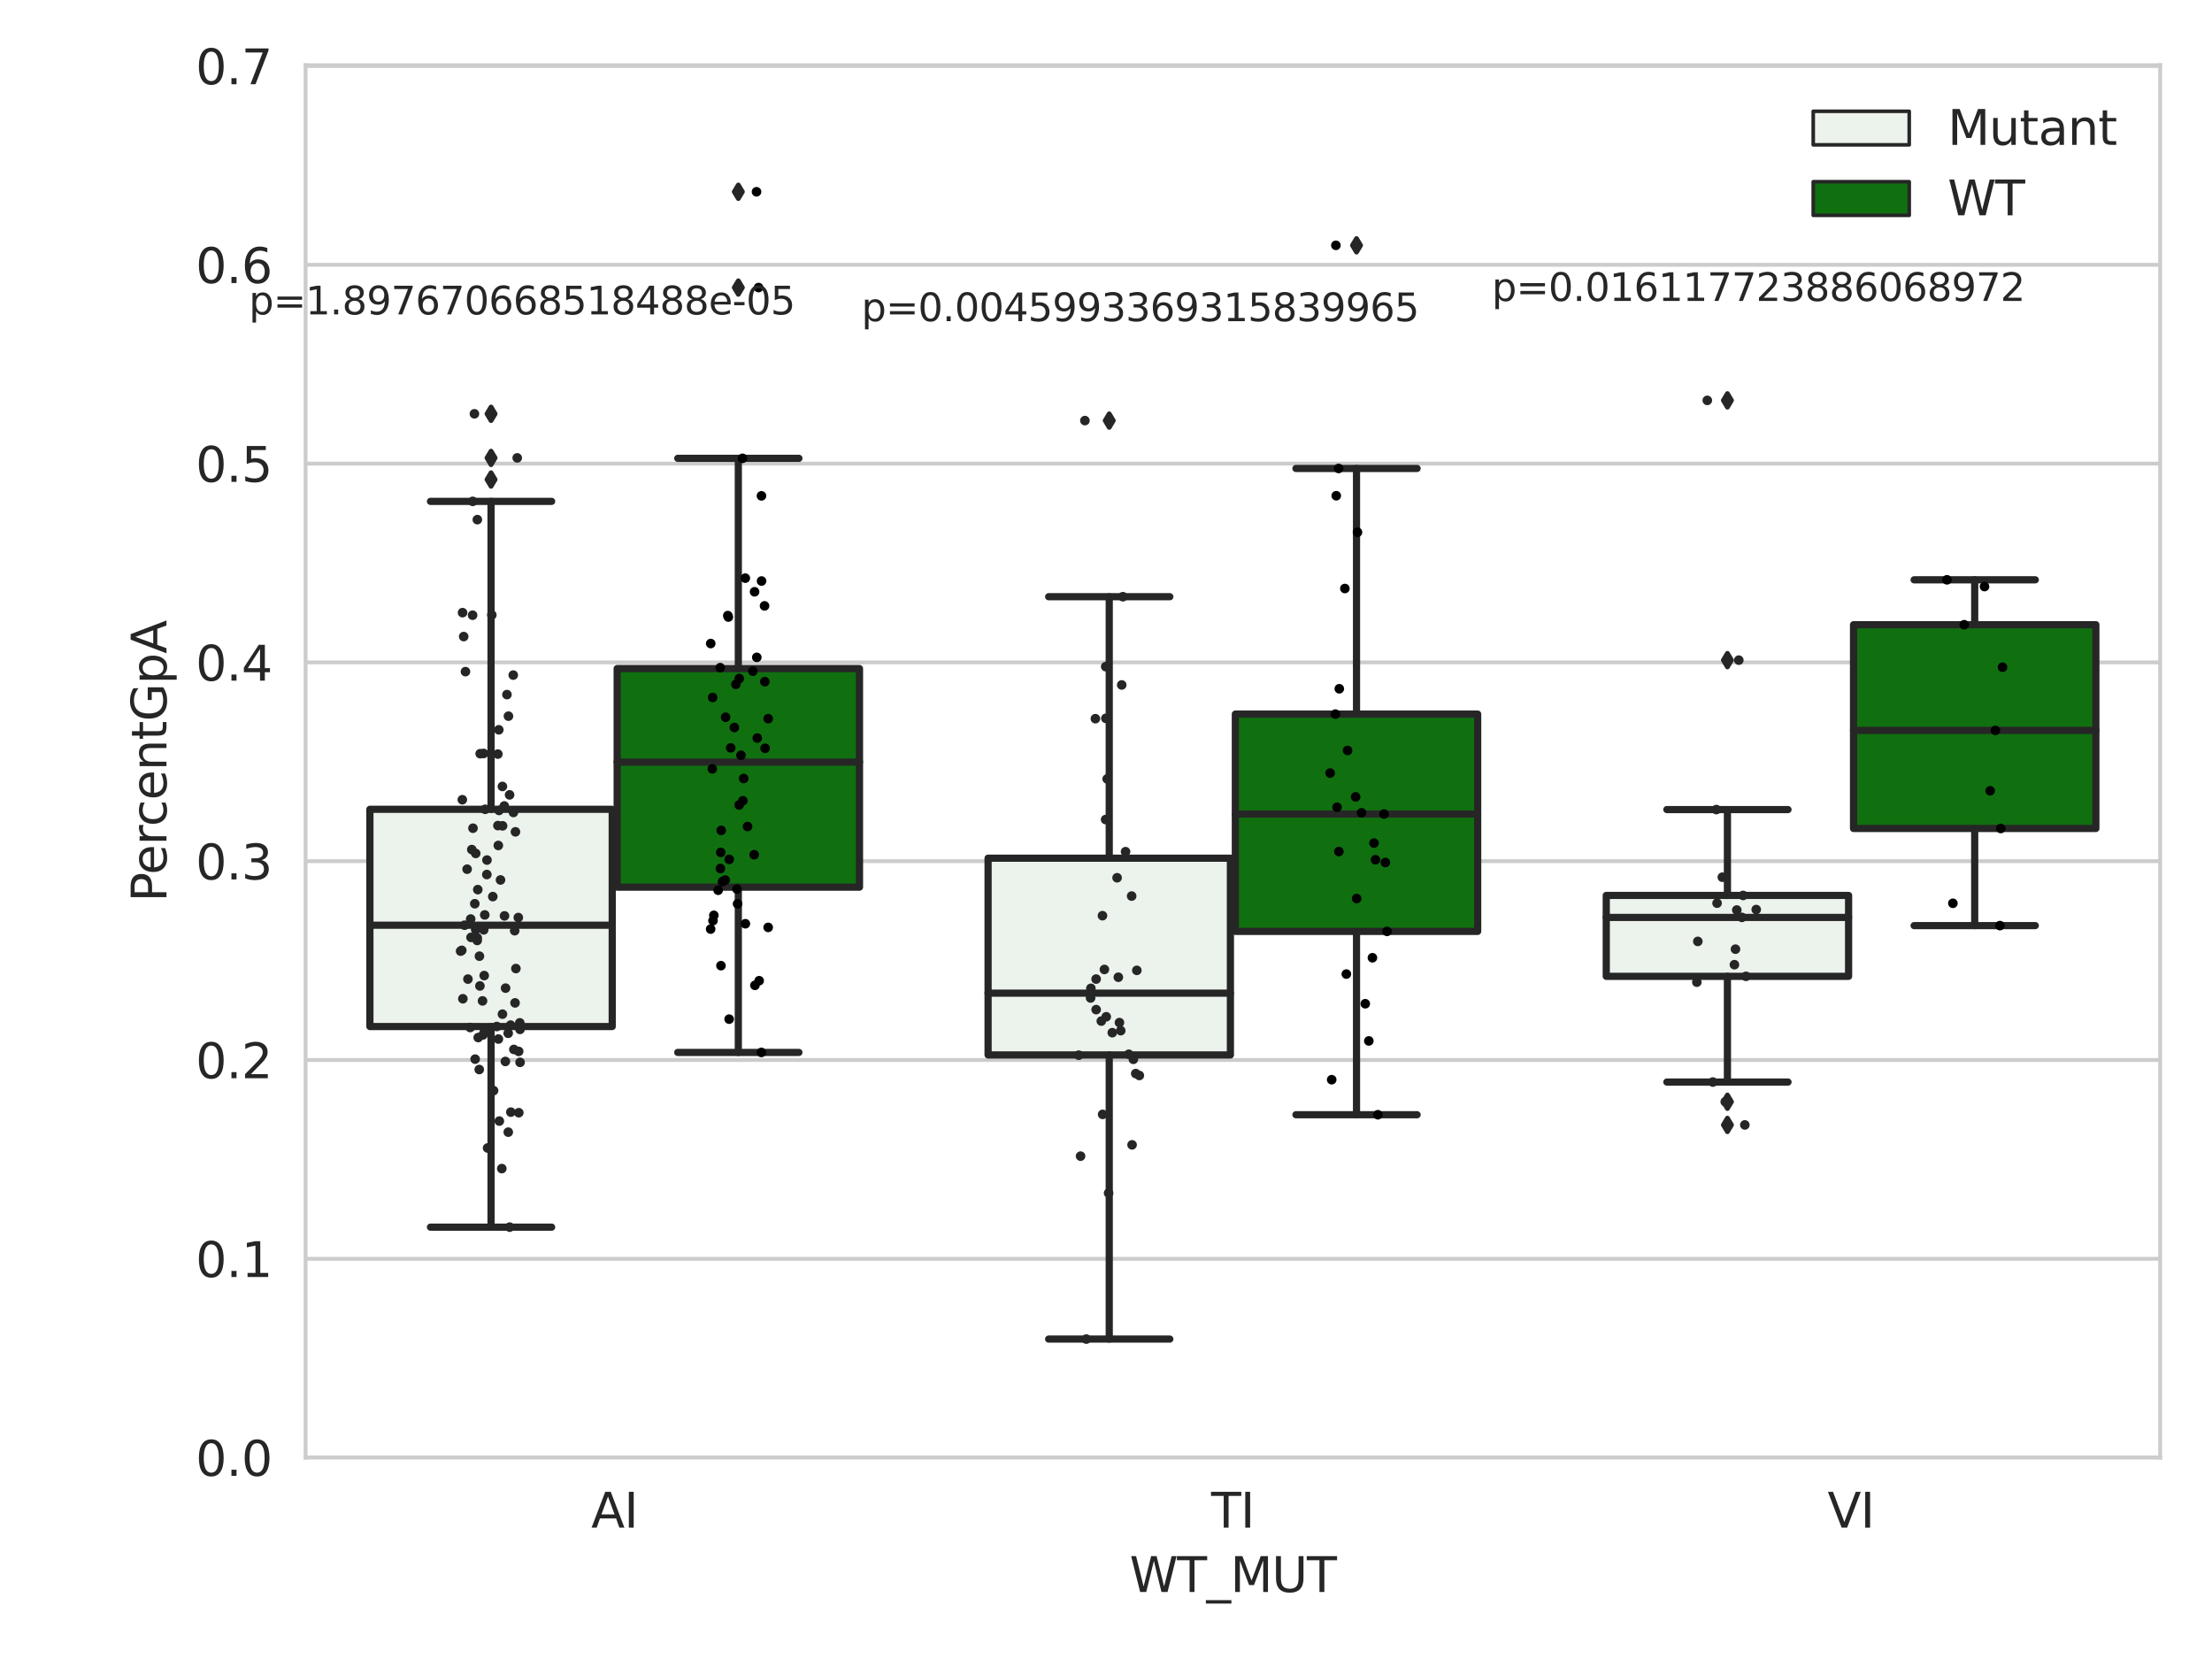 <?xml version="1.0" encoding="utf-8" standalone="no"?>
<!DOCTYPE svg PUBLIC "-//W3C//DTD SVG 1.1//EN"
  "http://www.w3.org/Graphics/SVG/1.1/DTD/svg11.dtd">
<svg xmlns:xlink="http://www.w3.org/1999/xlink" width="460.8pt" height="345.6pt" viewBox="0 0 460.8 345.6" xmlns="http://www.w3.org/2000/svg" version="1.1">
 <defs>
  <style type="text/css">*{stroke-linejoin: round; stroke-linecap: butt}</style>
 </defs>
 <g id="figure_1">
  <g id="patch_1">
   <path d="M 0 345.6 
L 460.8 345.6 
L 460.8 0 
L 0 0 
z
" style="fill: #ffffff"/>
  </g>
  <g id="axes_1">
   <g id="patch_2">
    <path d="M 63.661 303.64 
L 450 303.64 
L 450 13.58 
L 63.661 13.58 
z
" style="fill: #ffffff"/>
   </g>
   <g id="matplotlib.axis_1">
    <g id="xtick_1">
     <g id="text_1">
      <!-- AI -->
      <g style="fill: #262626" transform="translate(123.156 318.238)scale(0.1 -0.1)">
       <defs>
        <path id="DejaVuSans-41" d="M 2188 4044 
L 1331 1722 
L 3047 1722 
L 2188 4044 
z
M 1831 4666 
L 2547 4666 
L 4325 0 
L 3669 0 
L 3244 1197 
L 1141 1197 
L 716 0 
L 50 0 
L 1831 4666 
z
" transform="scale(0.016)"/>
        <path id="DejaVuSans-49" d="M 628 4666 
L 1259 4666 
L 1259 0 
L 628 0 
L 628 4666 
z
" transform="scale(0.016)"/>
       </defs>
       <use xlink:href="#DejaVuSans-41"/>
       <use xlink:href="#DejaVuSans-49" x="68.408"/>
      </g>
     </g>
    </g>
    <g id="xtick_2">
     <g id="text_2">
      <!-- TI -->
      <g style="fill: #262626" transform="translate(252.302 318.238)scale(0.1 -0.1)">
       <defs>
        <path id="DejaVuSans-54" d="M -19 4666 
L 3928 4666 
L 3928 4134 
L 2272 4134 
L 2272 0 
L 1638 0 
L 1638 4134 
L -19 4134 
L -19 4666 
z
" transform="scale(0.016)"/>
       </defs>
       <use xlink:href="#DejaVuSans-54"/>
       <use xlink:href="#DejaVuSans-49" x="61.084"/>
      </g>
     </g>
    </g>
    <g id="xtick_3">
     <g id="text_3">
      <!-- VI -->
      <g style="fill: #262626" transform="translate(380.715 318.238)scale(0.1 -0.1)">
       <defs>
        <path id="DejaVuSans-56" d="M 1831 0 
L 50 4666 
L 709 4666 
L 2188 738 
L 3669 4666 
L 4325 4666 
L 2547 0 
L 1831 0 
z
" transform="scale(0.016)"/>
       </defs>
       <use xlink:href="#DejaVuSans-56"/>
       <use xlink:href="#DejaVuSans-49" x="68.408"/>
      </g>
     </g>
    </g>
    <g id="text_4">
     <!-- WT_MUT -->
     <g style="fill: #262626" transform="translate(235.306 331.638)scale(0.1 -0.1)">
      <defs>
       <path id="DejaVuSans-57" d="M 213 4666 
L 850 4666 
L 1831 722 
L 2809 4666 
L 3519 4666 
L 4500 722 
L 5478 4666 
L 6119 4666 
L 4947 0 
L 4153 0 
L 3169 4050 
L 2175 0 
L 1381 0 
L 213 4666 
z
" transform="scale(0.016)"/>
       <path id="DejaVuSans-5f" d="M 3263 -1063 
L 3263 -1509 
L -63 -1509 
L -63 -1063 
L 3263 -1063 
z
" transform="scale(0.016)"/>
       <path id="DejaVuSans-4d" d="M 628 4666 
L 1569 4666 
L 2759 1491 
L 3956 4666 
L 4897 4666 
L 4897 0 
L 4281 0 
L 4281 4097 
L 3078 897 
L 2444 897 
L 1241 4097 
L 1241 0 
L 628 0 
L 628 4666 
z
" transform="scale(0.016)"/>
       <path id="DejaVuSans-55" d="M 556 4666 
L 1191 4666 
L 1191 1831 
Q 1191 1081 1462 751 
Q 1734 422 2344 422 
Q 2950 422 3222 751 
Q 3494 1081 3494 1831 
L 3494 4666 
L 4128 4666 
L 4128 1753 
Q 4128 841 3676 375 
Q 3225 -91 2344 -91 
Q 1459 -91 1007 375 
Q 556 841 556 1753 
L 556 4666 
z
" transform="scale(0.016)"/>
      </defs>
      <use xlink:href="#DejaVuSans-57"/>
      <use xlink:href="#DejaVuSans-54" x="98.877"/>
      <use xlink:href="#DejaVuSans-5f" x="159.961"/>
      <use xlink:href="#DejaVuSans-4d" x="209.961"/>
      <use xlink:href="#DejaVuSans-55" x="296.24"/>
      <use xlink:href="#DejaVuSans-54" x="369.434"/>
     </g>
    </g>
   </g>
   <g id="matplotlib.axis_2">
    <g id="ytick_1">
     <g id="line2d_1">
      <path d="M 63.661 303.64 
L 450 303.64 
" clip-path="url(#p8edf4cf045)" style="fill: none; stroke: #cccccc; stroke-width: 0.8; stroke-linecap: round"/>
     </g>
     <g id="text_5">
      <!-- 0.0 -->
      <g style="fill: #262626" transform="translate(40.758 307.439)scale(0.1 -0.1)">
       <defs>
        <path id="DejaVuSans-30" d="M 2034 4250 
Q 1547 4250 1301 3770 
Q 1056 3291 1056 2328 
Q 1056 1369 1301 889 
Q 1547 409 2034 409 
Q 2525 409 2770 889 
Q 3016 1369 3016 2328 
Q 3016 3291 2770 3770 
Q 2525 4250 2034 4250 
z
M 2034 4750 
Q 2819 4750 3233 4129 
Q 3647 3509 3647 2328 
Q 3647 1150 3233 529 
Q 2819 -91 2034 -91 
Q 1250 -91 836 529 
Q 422 1150 422 2328 
Q 422 3509 836 4129 
Q 1250 4750 2034 4750 
z
" transform="scale(0.016)"/>
        <path id="DejaVuSans-2e" d="M 684 794 
L 1344 794 
L 1344 0 
L 684 0 
L 684 794 
z
" transform="scale(0.016)"/>
       </defs>
       <use xlink:href="#DejaVuSans-30"/>
       <use xlink:href="#DejaVuSans-2e" x="63.623"/>
       <use xlink:href="#DejaVuSans-30" x="95.41"/>
      </g>
     </g>
    </g>
    <g id="ytick_2">
     <g id="line2d_2">
      <path d="M 63.661 262.228 
L 450 262.228 
" clip-path="url(#p8edf4cf045)" style="fill: none; stroke: #cccccc; stroke-width: 0.8; stroke-linecap: round"/>
     </g>
     <g id="text_6">
      <!-- 0.1 -->
      <g style="fill: #262626" transform="translate(40.758 266.027)scale(0.1 -0.1)">
       <defs>
        <path id="DejaVuSans-31" d="M 794 531 
L 1825 531 
L 1825 4091 
L 703 3866 
L 703 4441 
L 1819 4666 
L 2450 4666 
L 2450 531 
L 3481 531 
L 3481 0 
L 794 0 
L 794 531 
z
" transform="scale(0.016)"/>
       </defs>
       <use xlink:href="#DejaVuSans-30"/>
       <use xlink:href="#DejaVuSans-2e" x="63.623"/>
       <use xlink:href="#DejaVuSans-31" x="95.41"/>
      </g>
     </g>
    </g>
    <g id="ytick_3">
     <g id="line2d_3">
      <path d="M 63.661 220.815 
L 450 220.815 
" clip-path="url(#p8edf4cf045)" style="fill: none; stroke: #cccccc; stroke-width: 0.8; stroke-linecap: round"/>
     </g>
     <g id="text_7">
      <!-- 0.2 -->
      <g style="fill: #262626" transform="translate(40.758 224.615)scale(0.1 -0.1)">
       <defs>
        <path id="DejaVuSans-32" d="M 1228 531 
L 3431 531 
L 3431 0 
L 469 0 
L 469 531 
Q 828 903 1448 1529 
Q 2069 2156 2228 2338 
Q 2531 2678 2651 2914 
Q 2772 3150 2772 3378 
Q 2772 3750 2511 3984 
Q 2250 4219 1831 4219 
Q 1534 4219 1204 4116 
Q 875 4013 500 3803 
L 500 4441 
Q 881 4594 1212 4672 
Q 1544 4750 1819 4750 
Q 2544 4750 2975 4387 
Q 3406 4025 3406 3419 
Q 3406 3131 3298 2873 
Q 3191 2616 2906 2266 
Q 2828 2175 2409 1742 
Q 1991 1309 1228 531 
z
" transform="scale(0.016)"/>
       </defs>
       <use xlink:href="#DejaVuSans-30"/>
       <use xlink:href="#DejaVuSans-2e" x="63.623"/>
       <use xlink:href="#DejaVuSans-32" x="95.41"/>
      </g>
     </g>
    </g>
    <g id="ytick_4">
     <g id="line2d_4">
      <path d="M 63.661 179.403 
L 450 179.403 
" clip-path="url(#p8edf4cf045)" style="fill: none; stroke: #cccccc; stroke-width: 0.8; stroke-linecap: round"/>
     </g>
     <g id="text_8">
      <!-- 0.3 -->
      <g style="fill: #262626" transform="translate(40.758 183.202)scale(0.1 -0.1)">
       <defs>
        <path id="DejaVuSans-33" d="M 2597 2516 
Q 3050 2419 3304 2112 
Q 3559 1806 3559 1356 
Q 3559 666 3084 287 
Q 2609 -91 1734 -91 
Q 1441 -91 1130 -33 
Q 819 25 488 141 
L 488 750 
Q 750 597 1062 519 
Q 1375 441 1716 441 
Q 2309 441 2620 675 
Q 2931 909 2931 1356 
Q 2931 1769 2642 2001 
Q 2353 2234 1838 2234 
L 1294 2234 
L 1294 2753 
L 1863 2753 
Q 2328 2753 2575 2939 
Q 2822 3125 2822 3475 
Q 2822 3834 2567 4026 
Q 2313 4219 1838 4219 
Q 1578 4219 1281 4162 
Q 984 4106 628 3988 
L 628 4550 
Q 988 4650 1302 4700 
Q 1616 4750 1894 4750 
Q 2613 4750 3031 4423 
Q 3450 4097 3450 3541 
Q 3450 3153 3228 2886 
Q 3006 2619 2597 2516 
z
" transform="scale(0.016)"/>
       </defs>
       <use xlink:href="#DejaVuSans-30"/>
       <use xlink:href="#DejaVuSans-2e" x="63.623"/>
       <use xlink:href="#DejaVuSans-33" x="95.41"/>
      </g>
     </g>
    </g>
    <g id="ytick_5">
     <g id="line2d_5">
      <path d="M 63.661 137.991 
L 450 137.991 
" clip-path="url(#p8edf4cf045)" style="fill: none; stroke: #cccccc; stroke-width: 0.8; stroke-linecap: round"/>
     </g>
     <g id="text_9">
      <!-- 0.4 -->
      <g style="fill: #262626" transform="translate(40.758 141.79)scale(0.1 -0.1)">
       <defs>
        <path id="DejaVuSans-34" d="M 2419 4116 
L 825 1625 
L 2419 1625 
L 2419 4116 
z
M 2253 4666 
L 3047 4666 
L 3047 1625 
L 3713 1625 
L 3713 1100 
L 3047 1100 
L 3047 0 
L 2419 0 
L 2419 1100 
L 313 1100 
L 313 1709 
L 2253 4666 
z
" transform="scale(0.016)"/>
       </defs>
       <use xlink:href="#DejaVuSans-30"/>
       <use xlink:href="#DejaVuSans-2e" x="63.623"/>
       <use xlink:href="#DejaVuSans-34" x="95.41"/>
      </g>
     </g>
    </g>
    <g id="ytick_6">
     <g id="line2d_6">
      <path d="M 63.661 96.579 
L 450 96.579 
" clip-path="url(#p8edf4cf045)" style="fill: none; stroke: #cccccc; stroke-width: 0.8; stroke-linecap: round"/>
     </g>
     <g id="text_10">
      <!-- 0.5 -->
      <g style="fill: #262626" transform="translate(40.758 100.378)scale(0.1 -0.1)">
       <defs>
        <path id="DejaVuSans-35" d="M 691 4666 
L 3169 4666 
L 3169 4134 
L 1269 4134 
L 1269 2991 
Q 1406 3038 1543 3061 
Q 1681 3084 1819 3084 
Q 2600 3084 3056 2656 
Q 3513 2228 3513 1497 
Q 3513 744 3044 326 
Q 2575 -91 1722 -91 
Q 1428 -91 1123 -41 
Q 819 9 494 109 
L 494 744 
Q 775 591 1075 516 
Q 1375 441 1709 441 
Q 2250 441 2565 725 
Q 2881 1009 2881 1497 
Q 2881 1984 2565 2268 
Q 2250 2553 1709 2553 
Q 1456 2553 1204 2497 
Q 953 2441 691 2322 
L 691 4666 
z
" transform="scale(0.016)"/>
       </defs>
       <use xlink:href="#DejaVuSans-30"/>
       <use xlink:href="#DejaVuSans-2e" x="63.623"/>
       <use xlink:href="#DejaVuSans-35" x="95.41"/>
      </g>
     </g>
    </g>
    <g id="ytick_7">
     <g id="line2d_7">
      <path d="M 63.661 55.166 
L 450 55.166 
" clip-path="url(#p8edf4cf045)" style="fill: none; stroke: #cccccc; stroke-width: 0.8; stroke-linecap: round"/>
     </g>
     <g id="text_11">
      <!-- 0.6 -->
      <g style="fill: #262626" transform="translate(40.758 58.965)scale(0.1 -0.1)">
       <defs>
        <path id="DejaVuSans-36" d="M 2113 2584 
Q 1688 2584 1439 2293 
Q 1191 2003 1191 1497 
Q 1191 994 1439 701 
Q 1688 409 2113 409 
Q 2538 409 2786 701 
Q 3034 994 3034 1497 
Q 3034 2003 2786 2293 
Q 2538 2584 2113 2584 
z
M 3366 4563 
L 3366 3988 
Q 3128 4100 2886 4159 
Q 2644 4219 2406 4219 
Q 1781 4219 1451 3797 
Q 1122 3375 1075 2522 
Q 1259 2794 1537 2939 
Q 1816 3084 2150 3084 
Q 2853 3084 3261 2657 
Q 3669 2231 3669 1497 
Q 3669 778 3244 343 
Q 2819 -91 2113 -91 
Q 1303 -91 875 529 
Q 447 1150 447 2328 
Q 447 3434 972 4092 
Q 1497 4750 2381 4750 
Q 2619 4750 2861 4703 
Q 3103 4656 3366 4563 
z
" transform="scale(0.016)"/>
       </defs>
       <use xlink:href="#DejaVuSans-30"/>
       <use xlink:href="#DejaVuSans-2e" x="63.623"/>
       <use xlink:href="#DejaVuSans-36" x="95.41"/>
      </g>
     </g>
    </g>
    <g id="ytick_8">
     <g id="line2d_8">
      <path d="M 63.661 13.754 
L 450 13.754 
" clip-path="url(#p8edf4cf045)" style="fill: none; stroke: #cccccc; stroke-width: 0.8; stroke-linecap: round"/>
     </g>
     <g id="text_12">
      <!-- 0.7 -->
      <g style="fill: #262626" transform="translate(40.758 17.553)scale(0.1 -0.1)">
       <defs>
        <path id="DejaVuSans-37" d="M 525 4666 
L 3525 4666 
L 3525 4397 
L 1831 0 
L 1172 0 
L 2766 4134 
L 525 4134 
L 525 4666 
z
" transform="scale(0.016)"/>
       </defs>
       <use xlink:href="#DejaVuSans-30"/>
       <use xlink:href="#DejaVuSans-2e" x="63.623"/>
       <use xlink:href="#DejaVuSans-37" x="95.41"/>
      </g>
     </g>
    </g>
    <g id="text_13">
     <!-- PercentGpA -->
     <g style="fill: #262626" transform="translate(34.678 187.887)rotate(-90)scale(0.1 -0.1)">
      <defs>
       <path id="DejaVuSans-50" d="M 1259 4147 
L 1259 2394 
L 2053 2394 
Q 2494 2394 2734 2622 
Q 2975 2850 2975 3272 
Q 2975 3691 2734 3919 
Q 2494 4147 2053 4147 
L 1259 4147 
z
M 628 4666 
L 2053 4666 
Q 2838 4666 3239 4311 
Q 3641 3956 3641 3272 
Q 3641 2581 3239 2228 
Q 2838 1875 2053 1875 
L 1259 1875 
L 1259 0 
L 628 0 
L 628 4666 
z
" transform="scale(0.016)"/>
       <path id="DejaVuSans-65" d="M 3597 1894 
L 3597 1613 
L 953 1613 
Q 991 1019 1311 708 
Q 1631 397 2203 397 
Q 2534 397 2845 478 
Q 3156 559 3463 722 
L 3463 178 
Q 3153 47 2828 -22 
Q 2503 -91 2169 -91 
Q 1331 -91 842 396 
Q 353 884 353 1716 
Q 353 2575 817 3079 
Q 1281 3584 2069 3584 
Q 2775 3584 3186 3129 
Q 3597 2675 3597 1894 
z
M 3022 2063 
Q 3016 2534 2758 2815 
Q 2500 3097 2075 3097 
Q 1594 3097 1305 2825 
Q 1016 2553 972 2059 
L 3022 2063 
z
" transform="scale(0.016)"/>
       <path id="DejaVuSans-72" d="M 2631 2963 
Q 2534 3019 2420 3045 
Q 2306 3072 2169 3072 
Q 1681 3072 1420 2755 
Q 1159 2438 1159 1844 
L 1159 0 
L 581 0 
L 581 3500 
L 1159 3500 
L 1159 2956 
Q 1341 3275 1631 3429 
Q 1922 3584 2338 3584 
Q 2397 3584 2469 3576 
Q 2541 3569 2628 3553 
L 2631 2963 
z
" transform="scale(0.016)"/>
       <path id="DejaVuSans-63" d="M 3122 3366 
L 3122 2828 
Q 2878 2963 2633 3030 
Q 2388 3097 2138 3097 
Q 1578 3097 1268 2742 
Q 959 2388 959 1747 
Q 959 1106 1268 751 
Q 1578 397 2138 397 
Q 2388 397 2633 464 
Q 2878 531 3122 666 
L 3122 134 
Q 2881 22 2623 -34 
Q 2366 -91 2075 -91 
Q 1284 -91 818 406 
Q 353 903 353 1747 
Q 353 2603 823 3093 
Q 1294 3584 2113 3584 
Q 2378 3584 2631 3529 
Q 2884 3475 3122 3366 
z
" transform="scale(0.016)"/>
       <path id="DejaVuSans-6e" d="M 3513 2113 
L 3513 0 
L 2938 0 
L 2938 2094 
Q 2938 2591 2744 2837 
Q 2550 3084 2163 3084 
Q 1697 3084 1428 2787 
Q 1159 2491 1159 1978 
L 1159 0 
L 581 0 
L 581 3500 
L 1159 3500 
L 1159 2956 
Q 1366 3272 1645 3428 
Q 1925 3584 2291 3584 
Q 2894 3584 3203 3211 
Q 3513 2838 3513 2113 
z
" transform="scale(0.016)"/>
       <path id="DejaVuSans-74" d="M 1172 4494 
L 1172 3500 
L 2356 3500 
L 2356 3053 
L 1172 3053 
L 1172 1153 
Q 1172 725 1289 603 
Q 1406 481 1766 481 
L 2356 481 
L 2356 0 
L 1766 0 
Q 1100 0 847 248 
Q 594 497 594 1153 
L 594 3053 
L 172 3053 
L 172 3500 
L 594 3500 
L 594 4494 
L 1172 4494 
z
" transform="scale(0.016)"/>
       <path id="DejaVuSans-47" d="M 3809 666 
L 3809 1919 
L 2778 1919 
L 2778 2438 
L 4434 2438 
L 4434 434 
Q 4069 175 3628 42 
Q 3188 -91 2688 -91 
Q 1594 -91 976 548 
Q 359 1188 359 2328 
Q 359 3472 976 4111 
Q 1594 4750 2688 4750 
Q 3144 4750 3555 4637 
Q 3966 4525 4313 4306 
L 4313 3634 
Q 3963 3931 3569 4081 
Q 3175 4231 2741 4231 
Q 1884 4231 1454 3753 
Q 1025 3275 1025 2328 
Q 1025 1384 1454 906 
Q 1884 428 2741 428 
Q 3075 428 3337 486 
Q 3600 544 3809 666 
z
" transform="scale(0.016)"/>
       <path id="DejaVuSans-70" d="M 1159 525 
L 1159 -1331 
L 581 -1331 
L 581 3500 
L 1159 3500 
L 1159 2969 
Q 1341 3281 1617 3432 
Q 1894 3584 2278 3584 
Q 2916 3584 3314 3078 
Q 3713 2572 3713 1747 
Q 3713 922 3314 415 
Q 2916 -91 2278 -91 
Q 1894 -91 1617 61 
Q 1341 213 1159 525 
z
M 3116 1747 
Q 3116 2381 2855 2742 
Q 2594 3103 2138 3103 
Q 1681 3103 1420 2742 
Q 1159 2381 1159 1747 
Q 1159 1113 1420 752 
Q 1681 391 2138 391 
Q 2594 391 2855 752 
Q 3116 1113 3116 1747 
z
" transform="scale(0.016)"/>
      </defs>
      <use xlink:href="#DejaVuSans-50"/>
      <use xlink:href="#DejaVuSans-65" x="56.678"/>
      <use xlink:href="#DejaVuSans-72" x="118.201"/>
      <use xlink:href="#DejaVuSans-63" x="157.064"/>
      <use xlink:href="#DejaVuSans-65" x="212.045"/>
      <use xlink:href="#DejaVuSans-6e" x="273.568"/>
      <use xlink:href="#DejaVuSans-74" x="336.947"/>
      <use xlink:href="#DejaVuSans-47" x="376.156"/>
      <use xlink:href="#DejaVuSans-70" x="453.646"/>
      <use xlink:href="#DejaVuSans-41" x="517.123"/>
     </g>
    </g>
   </g>
   <g id="patch_3">
    <path d="M 77.054 213.844 
L 127.536 213.844 
L 127.536 168.595 
L 77.054 168.595 
L 77.054 213.844 
z
" clip-path="url(#p8edf4cf045)" style="fill: #ecf2ec; stroke: #262626; stroke-width: 1.5; stroke-linejoin: miter"/>
   </g>
   <g id="patch_4">
    <path d="M 128.566 184.81 
L 179.048 184.81 
L 179.048 139.272 
L 128.566 139.272 
L 128.566 184.81 
z
" clip-path="url(#p8edf4cf045)" style="fill: #107010; stroke: #262626; stroke-width: 1.5; stroke-linejoin: miter"/>
   </g>
   <g id="patch_5">
    <path d="M 205.834 219.765 
L 256.316 219.765 
L 256.316 178.777 
L 205.834 178.777 
L 205.834 219.765 
z
" clip-path="url(#p8edf4cf045)" style="fill: #ecf2ec; stroke: #262626; stroke-width: 1.5; stroke-linejoin: miter"/>
   </g>
   <g id="patch_6">
    <path d="M 257.346 194.025 
L 307.827 194.025 
L 307.827 148.761 
L 257.346 148.761 
L 257.346 194.025 
z
" clip-path="url(#p8edf4cf045)" style="fill: #107010; stroke: #262626; stroke-width: 1.5; stroke-linejoin: miter"/>
   </g>
   <g id="patch_7">
    <path d="M 334.613 203.388 
L 385.095 203.388 
L 385.095 186.536 
L 334.613 186.536 
L 334.613 203.388 
z
" clip-path="url(#p8edf4cf045)" style="fill: #ecf2ec; stroke: #262626; stroke-width: 1.5; stroke-linejoin: miter"/>
   </g>
   <g id="patch_8">
    <path d="M 386.125 172.588 
L 436.607 172.588 
L 436.607 130.139 
L 386.125 130.139 
L 386.125 172.588 
z
" clip-path="url(#p8edf4cf045)" style="fill: #107010; stroke: #262626; stroke-width: 1.5; stroke-linejoin: miter"/>
   </g>
   <g id="patch_9">
    <path d="M 128.051 303.64 
L 128.051 303.64 
L 128.051 303.64 
L 128.051 303.64 
z
" clip-path="url(#p8edf4cf045)" style="fill: #ecf2ec; stroke: #262626; stroke-width: 0.75; stroke-linejoin: miter"/>
   </g>
   <g id="patch_10">
    <path d="M 128.051 303.64 
L 128.051 303.64 
L 128.051 303.64 
L 128.051 303.64 
z
" clip-path="url(#p8edf4cf045)" style="fill: #107010; stroke: #262626; stroke-width: 0.75; stroke-linejoin: miter"/>
   </g>
   <g id="PathCollection_1"/>
   <g id="PathCollection_2"/>
   <g id="line2d_9">
    <path d="M 102.295 213.844 
L 102.295 255.637 
" clip-path="url(#p8edf4cf045)" style="fill: none; stroke: #262626; stroke-width: 1.5; stroke-linecap: round"/>
   </g>
   <g id="line2d_10">
    <path d="M 102.295 168.595 
L 102.295 104.445 
" clip-path="url(#p8edf4cf045)" style="fill: none; stroke: #262626; stroke-width: 1.5; stroke-linecap: round"/>
   </g>
   <g id="line2d_11">
    <path d="M 89.675 255.637 
L 114.916 255.637 
" clip-path="url(#p8edf4cf045)" style="fill: none; stroke: #262626; stroke-width: 1.5; stroke-linecap: round"/>
   </g>
   <g id="line2d_12">
    <path d="M 89.675 104.445 
L 114.916 104.445 
" clip-path="url(#p8edf4cf045)" style="fill: none; stroke: #262626; stroke-width: 1.5; stroke-linecap: round"/>
   </g>
   <g id="line2d_13">
    <defs>
     <path id="m40e0e786f7" d="M -0 1.414 
L 0.849 0 
L 0 -1.414 
L -0.849 -0 
z
" style="stroke: #262626; stroke-linejoin: miter"/>
    </defs>
    <g clip-path="url(#p8edf4cf045)">
     <use xlink:href="#m40e0e786f7" x="102.295" y="95.39" style="fill: #262626; stroke: #262626; stroke-linejoin: miter"/>
     <use xlink:href="#m40e0e786f7" x="102.295" y="86.203" style="fill: #262626; stroke: #262626; stroke-linejoin: miter"/>
     <use xlink:href="#m40e0e786f7" x="102.295" y="99.894" style="fill: #262626; stroke: #262626; stroke-linejoin: miter"/>
    </g>
   </g>
   <g id="line2d_14">
    <path d="M 153.807 184.81 
L 153.807 219.238 
" clip-path="url(#p8edf4cf045)" style="fill: none; stroke: #262626; stroke-width: 1.5; stroke-linecap: round"/>
   </g>
   <g id="line2d_15">
    <path d="M 153.807 139.272 
L 153.807 95.478 
" clip-path="url(#p8edf4cf045)" style="fill: none; stroke: #262626; stroke-width: 1.5; stroke-linecap: round"/>
   </g>
   <g id="line2d_16">
    <path d="M 141.187 219.238 
L 166.427 219.238 
" clip-path="url(#p8edf4cf045)" style="fill: none; stroke: #262626; stroke-width: 1.5; stroke-linecap: round"/>
   </g>
   <g id="line2d_17">
    <path d="M 141.187 95.478 
L 166.427 95.478 
" clip-path="url(#p8edf4cf045)" style="fill: none; stroke: #262626; stroke-width: 1.5; stroke-linecap: round"/>
   </g>
   <g id="line2d_18">
    <g clip-path="url(#p8edf4cf045)">
     <use xlink:href="#m40e0e786f7" x="153.807" y="59.905" style="fill: #262626; stroke: #262626; stroke-linejoin: miter"/>
     <use xlink:href="#m40e0e786f7" x="153.807" y="39.95" style="fill: #262626; stroke: #262626; stroke-linejoin: miter"/>
    </g>
   </g>
   <g id="line2d_19">
    <path d="M 231.075 219.765 
L 231.075 278.954 
" clip-path="url(#p8edf4cf045)" style="fill: none; stroke: #262626; stroke-width: 1.5; stroke-linecap: round"/>
   </g>
   <g id="line2d_20">
    <path d="M 231.075 178.777 
L 231.075 124.306 
" clip-path="url(#p8edf4cf045)" style="fill: none; stroke: #262626; stroke-width: 1.5; stroke-linecap: round"/>
   </g>
   <g id="line2d_21">
    <path d="M 218.454 278.954 
L 243.695 278.954 
" clip-path="url(#p8edf4cf045)" style="fill: none; stroke: #262626; stroke-width: 1.5; stroke-linecap: round"/>
   </g>
   <g id="line2d_22">
    <path d="M 218.454 124.306 
L 243.695 124.306 
" clip-path="url(#p8edf4cf045)" style="fill: none; stroke: #262626; stroke-width: 1.5; stroke-linecap: round"/>
   </g>
   <g id="line2d_23">
    <g clip-path="url(#p8edf4cf045)">
     <use xlink:href="#m40e0e786f7" x="231.075" y="87.616" style="fill: #262626; stroke: #262626; stroke-linejoin: miter"/>
    </g>
   </g>
   <g id="line2d_24">
    <path d="M 282.587 194.025 
L 282.587 232.221 
" clip-path="url(#p8edf4cf045)" style="fill: none; stroke: #262626; stroke-width: 1.5; stroke-linecap: round"/>
   </g>
   <g id="line2d_25">
    <path d="M 282.587 148.761 
L 282.587 97.588 
" clip-path="url(#p8edf4cf045)" style="fill: none; stroke: #262626; stroke-width: 1.5; stroke-linecap: round"/>
   </g>
   <g id="line2d_26">
    <path d="M 269.966 232.221 
L 295.207 232.221 
" clip-path="url(#p8edf4cf045)" style="fill: none; stroke: #262626; stroke-width: 1.5; stroke-linecap: round"/>
   </g>
   <g id="line2d_27">
    <path d="M 269.966 97.588 
L 295.207 97.588 
" clip-path="url(#p8edf4cf045)" style="fill: none; stroke: #262626; stroke-width: 1.5; stroke-linecap: round"/>
   </g>
   <g id="line2d_28">
    <g clip-path="url(#p8edf4cf045)">
     <use xlink:href="#m40e0e786f7" x="282.587" y="51.106" style="fill: #262626; stroke: #262626; stroke-linejoin: miter"/>
    </g>
   </g>
   <g id="line2d_29">
    <path d="M 359.854 203.388 
L 359.854 225.411 
" clip-path="url(#p8edf4cf045)" style="fill: none; stroke: #262626; stroke-width: 1.5; stroke-linecap: round"/>
   </g>
   <g id="line2d_30">
    <path d="M 359.854 186.536 
L 359.854 168.648 
" clip-path="url(#p8edf4cf045)" style="fill: none; stroke: #262626; stroke-width: 1.5; stroke-linecap: round"/>
   </g>
   <g id="line2d_31">
    <path d="M 347.234 225.411 
L 372.475 225.411 
" clip-path="url(#p8edf4cf045)" style="fill: none; stroke: #262626; stroke-width: 1.5; stroke-linecap: round"/>
   </g>
   <g id="line2d_32">
    <path d="M 347.234 168.648 
L 372.475 168.648 
" clip-path="url(#p8edf4cf045)" style="fill: none; stroke: #262626; stroke-width: 1.5; stroke-linecap: round"/>
   </g>
   <g id="line2d_33">
    <g clip-path="url(#p8edf4cf045)">
     <use xlink:href="#m40e0e786f7" x="359.854" y="229.517" style="fill: #262626; stroke: #262626; stroke-linejoin: miter"/>
     <use xlink:href="#m40e0e786f7" x="359.854" y="234.342" style="fill: #262626; stroke: #262626; stroke-linejoin: miter"/>
     <use xlink:href="#m40e0e786f7" x="359.854" y="137.519" style="fill: #262626; stroke: #262626; stroke-linejoin: miter"/>
     <use xlink:href="#m40e0e786f7" x="359.854" y="83.406" style="fill: #262626; stroke: #262626; stroke-linejoin: miter"/>
    </g>
   </g>
   <g id="line2d_34">
    <path d="M 411.366 172.588 
L 411.366 192.82 
" clip-path="url(#p8edf4cf045)" style="fill: none; stroke: #262626; stroke-width: 1.5; stroke-linecap: round"/>
   </g>
   <g id="line2d_35">
    <path d="M 411.366 130.139 
L 411.366 120.785 
" clip-path="url(#p8edf4cf045)" style="fill: none; stroke: #262626; stroke-width: 1.5; stroke-linecap: round"/>
   </g>
   <g id="line2d_36">
    <path d="M 398.746 192.82 
L 423.987 192.82 
" clip-path="url(#p8edf4cf045)" style="fill: none; stroke: #262626; stroke-width: 1.5; stroke-linecap: round"/>
   </g>
   <g id="line2d_37">
    <path d="M 398.746 120.785 
L 423.987 120.785 
" clip-path="url(#p8edf4cf045)" style="fill: none; stroke: #262626; stroke-width: 1.5; stroke-linecap: round"/>
   </g>
   <g id="line2d_38"/>
   <g id="line2d_39">
    <path d="M 77.054 192.737 
L 127.536 192.737 
" clip-path="url(#p8edf4cf045)" style="fill: none; stroke: #262626; stroke-width: 1.5; stroke-linecap: round"/>
   </g>
   <g id="line2d_40">
    <path d="M 128.566 158.756 
L 179.048 158.756 
" clip-path="url(#p8edf4cf045)" style="fill: none; stroke: #262626; stroke-width: 1.5; stroke-linecap: round"/>
   </g>
   <g id="line2d_41">
    <path d="M 205.834 206.892 
L 256.316 206.892 
" clip-path="url(#p8edf4cf045)" style="fill: none; stroke: #262626; stroke-width: 1.5; stroke-linecap: round"/>
   </g>
   <g id="line2d_42">
    <path d="M 257.346 169.578 
L 307.827 169.578 
" clip-path="url(#p8edf4cf045)" style="fill: none; stroke: #262626; stroke-width: 1.5; stroke-linecap: round"/>
   </g>
   <g id="line2d_43">
    <path d="M 334.613 191.11 
L 385.095 191.11 
" clip-path="url(#p8edf4cf045)" style="fill: none; stroke: #262626; stroke-width: 1.5; stroke-linecap: round"/>
   </g>
   <g id="line2d_44">
    <path d="M 386.125 152.156 
L 436.607 152.156 
" clip-path="url(#p8edf4cf045)" style="fill: none; stroke: #262626; stroke-width: 1.5; stroke-linecap: round"/>
   </g>
   <g id="patch_11">
    <path d="M 63.661 303.64 
L 63.661 13.58 
" style="fill: none; stroke: #cccccc; stroke-width: 0.8; stroke-linejoin: miter; stroke-linecap: square"/>
   </g>
   <g id="patch_12">
    <path d="M 450 303.64 
L 450 13.58 
" style="fill: none; stroke: #cccccc; stroke-width: 0.8; stroke-linejoin: miter; stroke-linecap: square"/>
   </g>
   <g id="patch_13">
    <path d="M 63.661 303.64 
L 450 303.64 
" style="fill: none; stroke: #cccccc; stroke-width: 0.8; stroke-linejoin: miter; stroke-linecap: square"/>
   </g>
   <g id="patch_14">
    <path d="M 63.661 13.58 
L 450 13.58 
" style="fill: none; stroke: #cccccc; stroke-width: 0.8; stroke-linejoin: miter; stroke-linecap: square"/>
   </g>
   <g id="PathCollection_3">
    <defs>
     <path id="C0_0_a64ec71c10" d="M 0 1 
C 0.265 1 0.52 0.895 0.707 0.707 
C 0.895 0.52 1 0.265 1 -0 
C 1 -0.265 0.895 -0.52 0.707 -0.707 
C 0.52 -0.895 0.265 -1 0 -1 
C -0.265 -1 -0.52 -0.895 -0.707 -0.707 
C -0.895 -0.52 -1 -0.265 -1 0 
C -1 0.265 -0.895 0.52 -0.707 0.707 
C -0.52 0.895 -0.265 1 0 1 
z
"/>
    </defs>
    <g clip-path="url(#p8edf4cf045)">
     <use xlink:href="#C0_0_a64ec71c10" x="98.052" y="191.449" style="fill: #262626"/>
    </g>
    <g clip-path="url(#p8edf4cf045)">
     <use xlink:href="#C0_0_a64ec71c10" x="108.075" y="231.798" style="fill: #262626"/>
    </g>
    <g clip-path="url(#p8edf4cf045)">
     <use xlink:href="#C0_0_a64ec71c10" x="105.88" y="235.845" style="fill: #262626"/>
    </g>
    <g clip-path="url(#p8edf4cf045)">
     <use xlink:href="#C0_0_a64ec71c10" x="106.159" y="165.588" style="fill: #262626"/>
    </g>
    <g clip-path="url(#p8edf4cf045)">
     <use xlink:href="#C0_0_a64ec71c10" x="108.283" y="213.076" style="fill: #262626"/>
    </g>
    <g clip-path="url(#p8edf4cf045)">
     <use xlink:href="#C0_0_a64ec71c10" x="100.868" y="203.227" style="fill: #262626"/>
    </g>
    <g clip-path="url(#p8edf4cf045)">
     <use xlink:href="#C0_0_a64ec71c10" x="106.367" y="213.551" style="fill: #262626"/>
    </g>
    <g clip-path="url(#p8edf4cf045)">
     <use xlink:href="#C0_0_a64ec71c10" x="98.475" y="104.445" style="fill: #262626"/>
    </g>
    <g clip-path="url(#p8edf4cf045)">
     <use xlink:href="#C0_0_a64ec71c10" x="104.671" y="211.267" style="fill: #262626"/>
    </g>
    <g clip-path="url(#p8edf4cf045)">
     <use xlink:href="#C0_0_a64ec71c10" x="103.91" y="152.03" style="fill: #262626"/>
    </g>
    <g clip-path="url(#p8edf4cf045)">
     <use xlink:href="#C0_0_a64ec71c10" x="99.876" y="199.188" style="fill: #262626"/>
    </g>
    <g clip-path="url(#p8edf4cf045)">
     <use xlink:href="#C0_0_a64ec71c10" x="96.597" y="132.609" style="fill: #262626"/>
    </g>
    <g clip-path="url(#p8edf4cf045)">
     <use xlink:href="#C0_0_a64ec71c10" x="105.32" y="205.845" style="fill: #262626"/>
    </g>
    <g clip-path="url(#p8edf4cf045)">
     <use xlink:href="#C0_0_a64ec71c10" x="98.531" y="172.531" style="fill: #262626"/>
    </g>
    <g clip-path="url(#p8edf4cf045)">
     <use xlink:href="#C0_0_a64ec71c10" x="101.445" y="179.166" style="fill: #262626"/>
    </g>
    <g clip-path="url(#p8edf4cf045)">
     <use xlink:href="#C0_0_a64ec71c10" x="103.956" y="168.829" style="fill: #262626"/>
    </g>
    <g clip-path="url(#p8edf4cf045)">
     <use xlink:href="#C0_0_a64ec71c10" x="99.835" y="222.804" style="fill: #262626"/>
    </g>
    <g clip-path="url(#p8edf4cf045)">
     <use xlink:href="#C0_0_a64ec71c10" x="98.908" y="188.262" style="fill: #262626"/>
    </g>
    <g clip-path="url(#p8edf4cf045)">
     <use xlink:href="#C0_0_a64ec71c10" x="99.415" y="195.374" style="fill: #262626"/>
    </g>
    <g clip-path="url(#p8edf4cf045)">
     <use xlink:href="#C0_0_a64ec71c10" x="104.533" y="243.439" style="fill: #262626"/>
    </g>
    <g clip-path="url(#p8edf4cf045)">
     <use xlink:href="#C0_0_a64ec71c10" x="103.488" y="213.844" style="fill: #262626"/>
    </g>
    <g clip-path="url(#p8edf4cf045)">
     <use xlink:href="#C0_0_a64ec71c10" x="105.921" y="149.186" style="fill: #262626"/>
    </g>
    <g clip-path="url(#p8edf4cf045)">
     <use xlink:href="#C0_0_a64ec71c10" x="96.199" y="197.976" style="fill: #262626"/>
    </g>
    <g clip-path="url(#p8edf4cf045)">
     <use xlink:href="#C0_0_a64ec71c10" x="98.453" y="128.157" style="fill: #262626"/>
    </g>
    <g clip-path="url(#p8edf4cf045)">
     <use xlink:href="#C0_0_a64ec71c10" x="100.77" y="193.706" style="fill: #262626"/>
    </g>
    <g clip-path="url(#p8edf4cf045)">
     <use xlink:href="#C0_0_a64ec71c10" x="106.173" y="255.637" style="fill: #262626"/>
    </g>
    <g clip-path="url(#p8edf4cf045)">
     <use xlink:href="#C0_0_a64ec71c10" x="103.811" y="176.125" style="fill: #262626"/>
    </g>
    <g clip-path="url(#p8edf4cf045)">
     <use xlink:href="#C0_0_a64ec71c10" x="102.822" y="227.193" style="fill: #262626"/>
    </g>
    <g clip-path="url(#p8edf4cf045)">
     <use xlink:href="#C0_0_a64ec71c10" x="96.782" y="192.737" style="fill: #262626"/>
    </g>
    <g clip-path="url(#p8edf4cf045)">
     <use xlink:href="#C0_0_a64ec71c10" x="104.019" y="233.54" style="fill: #262626"/>
    </g>
    <g clip-path="url(#p8edf4cf045)">
     <use xlink:href="#C0_0_a64ec71c10" x="107.376" y="173.286" style="fill: #262626"/>
    </g>
    <g clip-path="url(#p8edf4cf045)">
     <use xlink:href="#C0_0_a64ec71c10" x="106.96" y="169.253" style="fill: #262626"/>
    </g>
    <g clip-path="url(#p8edf4cf045)">
     <use xlink:href="#C0_0_a64ec71c10" x="96.311" y="166.6" style="fill: #262626"/>
    </g>
    <g clip-path="url(#p8edf4cf045)">
     <use xlink:href="#C0_0_a64ec71c10" x="100.52" y="208.507" style="fill: #262626"/>
    </g>
    <g clip-path="url(#p8edf4cf045)">
     <use xlink:href="#C0_0_a64ec71c10" x="100.982" y="190.596" style="fill: #262626"/>
    </g>
    <g clip-path="url(#p8edf4cf045)">
     <use xlink:href="#C0_0_a64ec71c10" x="99.101" y="193.683" style="fill: #262626"/>
    </g>
    <g clip-path="url(#p8edf4cf045)">
     <use xlink:href="#C0_0_a64ec71c10" x="102.456" y="128.114" style="fill: #262626"/>
    </g>
    <g clip-path="url(#p8edf4cf045)">
     <use xlink:href="#C0_0_a64ec71c10" x="97.477" y="203.964" style="fill: #262626"/>
    </g>
    <g clip-path="url(#p8edf4cf045)">
     <use xlink:href="#C0_0_a64ec71c10" x="100.749" y="156.959" style="fill: #262626"/>
    </g>
    <g clip-path="url(#p8edf4cf045)">
     <use xlink:href="#C0_0_a64ec71c10" x="101.068" y="168.595" style="fill: #262626"/>
    </g>
    <g clip-path="url(#p8edf4cf045)">
     <use xlink:href="#C0_0_a64ec71c10" x="100.031" y="157.008" style="fill: #262626"/>
    </g>
    <g clip-path="url(#p8edf4cf045)">
     <use xlink:href="#C0_0_a64ec71c10" x="105.867" y="215.247" style="fill: #262626"/>
    </g>
    <g clip-path="url(#p8edf4cf045)">
     <use xlink:href="#C0_0_a64ec71c10" x="102.658" y="186.778" style="fill: #262626"/>
    </g>
    <g clip-path="url(#p8edf4cf045)">
     <use xlink:href="#C0_0_a64ec71c10" x="105.05" y="167.895" style="fill: #262626"/>
    </g>
    <g clip-path="url(#p8edf4cf045)">
     <use xlink:href="#C0_0_a64ec71c10" x="107.471" y="201.768" style="fill: #262626"/>
    </g>
    <g clip-path="url(#p8edf4cf045)">
     <use xlink:href="#C0_0_a64ec71c10" x="107.05" y="218.618" style="fill: #262626"/>
    </g>
    <g clip-path="url(#p8edf4cf045)">
     <use xlink:href="#C0_0_a64ec71c10" x="105.277" y="221.119" style="fill: #262626"/>
    </g>
    <g clip-path="url(#p8edf4cf045)">
     <use xlink:href="#C0_0_a64ec71c10" x="95.949" y="198.135" style="fill: #262626"/>
    </g>
    <g clip-path="url(#p8edf4cf045)">
     <use xlink:href="#C0_0_a64ec71c10" x="105.096" y="190.796" style="fill: #262626"/>
    </g>
    <g clip-path="url(#p8edf4cf045)">
     <use xlink:href="#C0_0_a64ec71c10" x="101.416" y="182.182" style="fill: #262626"/>
    </g>
    <g clip-path="url(#p8edf4cf045)">
     <use xlink:href="#C0_0_a64ec71c10" x="99.623" y="216.141" style="fill: #262626"/>
    </g>
    <g clip-path="url(#p8edf4cf045)">
     <use xlink:href="#C0_0_a64ec71c10" x="100.883" y="215.076" style="fill: #262626"/>
    </g>
    <g clip-path="url(#p8edf4cf045)">
     <use xlink:href="#C0_0_a64ec71c10" x="103.716" y="157.091" style="fill: #262626"/>
    </g>
    <g clip-path="url(#p8edf4cf045)">
     <use xlink:href="#C0_0_a64ec71c10" x="96.361" y="127.625" style="fill: #262626"/>
    </g>
    <g clip-path="url(#p8edf4cf045)">
     <use xlink:href="#C0_0_a64ec71c10" x="103.728" y="171.984" style="fill: #262626"/>
    </g>
    <g clip-path="url(#p8edf4cf045)">
     <use xlink:href="#C0_0_a64ec71c10" x="97.31" y="181.067" style="fill: #262626"/>
    </g>
    <g clip-path="url(#p8edf4cf045)">
     <use xlink:href="#C0_0_a64ec71c10" x="104.264" y="183.311" style="fill: #262626"/>
    </g>
    <g clip-path="url(#p8edf4cf045)">
     <use xlink:href="#C0_0_a64ec71c10" x="96.425" y="208.06" style="fill: #262626"/>
    </g>
    <g clip-path="url(#p8edf4cf045)">
     <use xlink:href="#C0_0_a64ec71c10" x="106.92" y="140.634" style="fill: #262626"/>
    </g>
    <g clip-path="url(#p8edf4cf045)">
     <use xlink:href="#C0_0_a64ec71c10" x="98.129" y="195.275" style="fill: #262626"/>
    </g>
    <g clip-path="url(#p8edf4cf045)">
     <use xlink:href="#C0_0_a64ec71c10" x="107.746" y="95.39" style="fill: #262626"/>
    </g>
    <g clip-path="url(#p8edf4cf045)">
     <use xlink:href="#C0_0_a64ec71c10" x="107.22" y="193.885" style="fill: #262626"/>
    </g>
    <g clip-path="url(#p8edf4cf045)">
     <use xlink:href="#C0_0_a64ec71c10" x="108.049" y="219.022" style="fill: #262626"/>
    </g>
    <g clip-path="url(#p8edf4cf045)">
     <use xlink:href="#C0_0_a64ec71c10" x="98.831" y="86.203" style="fill: #262626"/>
    </g>
    <g clip-path="url(#p8edf4cf045)">
     <use xlink:href="#C0_0_a64ec71c10" x="98.982" y="220.635" style="fill: #262626"/>
    </g>
    <g clip-path="url(#p8edf4cf045)">
     <use xlink:href="#C0_0_a64ec71c10" x="107.972" y="191.137" style="fill: #262626"/>
    </g>
    <g clip-path="url(#p8edf4cf045)">
     <use xlink:href="#C0_0_a64ec71c10" x="102.2" y="99.894" style="fill: #262626"/>
    </g>
    <g clip-path="url(#p8edf4cf045)">
     <use xlink:href="#C0_0_a64ec71c10" x="99.411" y="195.915" style="fill: #262626"/>
    </g>
    <g clip-path="url(#p8edf4cf045)">
     <use xlink:href="#C0_0_a64ec71c10" x="108.34" y="221.306" style="fill: #262626"/>
    </g>
    <g clip-path="url(#p8edf4cf045)">
     <use xlink:href="#C0_0_a64ec71c10" x="99.102" y="177.783" style="fill: #262626"/>
    </g>
    <g clip-path="url(#p8edf4cf045)">
     <use xlink:href="#C0_0_a64ec71c10" x="100.616" y="215.588" style="fill: #262626"/>
    </g>
    <g clip-path="url(#p8edf4cf045)">
     <use xlink:href="#C0_0_a64ec71c10" x="105.607" y="144.698" style="fill: #262626"/>
    </g>
    <g clip-path="url(#p8edf4cf045)">
     <use xlink:href="#C0_0_a64ec71c10" x="98.282" y="176.979" style="fill: #262626"/>
    </g>
    <g clip-path="url(#p8edf4cf045)">
     <use xlink:href="#C0_0_a64ec71c10" x="107.295" y="208.922" style="fill: #262626"/>
    </g>
    <g clip-path="url(#p8edf4cf045)">
     <use xlink:href="#C0_0_a64ec71c10" x="104.662" y="163.832" style="fill: #262626"/>
    </g>
    <g clip-path="url(#p8edf4cf045)">
     <use xlink:href="#C0_0_a64ec71c10" x="96.963" y="139.914" style="fill: #262626"/>
    </g>
    <g clip-path="url(#p8edf4cf045)">
     <use xlink:href="#C0_0_a64ec71c10" x="104.699" y="172.035" style="fill: #262626"/>
    </g>
    <g clip-path="url(#p8edf4cf045)">
     <use xlink:href="#C0_0_a64ec71c10" x="99.976" y="205.39" style="fill: #262626"/>
    </g>
    <g clip-path="url(#p8edf4cf045)">
     <use xlink:href="#C0_0_a64ec71c10" x="99.442" y="108.249" style="fill: #262626"/>
    </g>
    <g clip-path="url(#p8edf4cf045)">
     <use xlink:href="#C0_0_a64ec71c10" x="103.827" y="216.451" style="fill: #262626"/>
    </g>
    <g clip-path="url(#p8edf4cf045)">
     <use xlink:href="#C0_0_a64ec71c10" x="106.422" y="231.677" style="fill: #262626"/>
    </g>
    <g clip-path="url(#p8edf4cf045)">
     <use xlink:href="#C0_0_a64ec71c10" x="101.575" y="239.148" style="fill: #262626"/>
    </g>
    <g clip-path="url(#p8edf4cf045)">
     <use xlink:href="#C0_0_a64ec71c10" x="108.324" y="214.439" style="fill: #262626"/>
    </g>
    <g clip-path="url(#p8edf4cf045)">
     <use xlink:href="#C0_0_a64ec71c10" x="99.531" y="185.324" style="fill: #262626"/>
    </g>
    <g clip-path="url(#p8edf4cf045)">
     <use xlink:href="#C0_0_a64ec71c10" x="97.945" y="214.049" style="fill: #262626"/>
    </g>
   </g>
   <g id="PathCollection_4">
    <defs>
     <path id="C1_0_82d4530909" d="M 0 1 
C 0.265 1 0.52 0.895 0.707 0.707 
C 0.895 0.52 1 0.265 1 -0 
C 1 -0.265 0.895 -0.52 0.707 -0.707 
C 0.52 -0.895 0.265 -1 0 -1 
C -0.265 -1 -0.52 -0.895 -0.707 -0.707 
C -0.895 -0.52 -1 -0.265 -1 0 
C -1 0.265 -0.895 0.52 -0.707 0.707 
C -0.52 0.895 -0.265 1 0 1 
z
"/>
    </defs>
    <g clip-path="url(#p8edf4cf045)">
     <use xlink:href="#C1_0_82d4530909" x="157.654" y="136.941"/>
    </g>
    <g clip-path="url(#p8edf4cf045)">
     <use xlink:href="#C1_0_82d4530909" x="151.895" y="212.305"/>
    </g>
    <g clip-path="url(#p8edf4cf045)">
     <use xlink:href="#C1_0_82d4530909" x="158.022" y="59.905"/>
    </g>
    <g clip-path="url(#p8edf4cf045)">
     <use xlink:href="#C1_0_82d4530909" x="148.039" y="193.549"/>
    </g>
    <g clip-path="url(#p8edf4cf045)">
     <use xlink:href="#C1_0_82d4530909" x="155.728" y="172.18"/>
    </g>
    <g clip-path="url(#p8edf4cf045)">
     <use xlink:href="#C1_0_82d4530909" x="154.362" y="157.342"/>
    </g>
    <g clip-path="url(#p8edf4cf045)">
     <use xlink:href="#C1_0_82d4530909" x="157.193" y="123.28"/>
    </g>
    <g clip-path="url(#p8edf4cf045)">
     <use xlink:href="#C1_0_82d4530909" x="158.144" y="204.302"/>
    </g>
    <g clip-path="url(#p8edf4cf045)">
     <use xlink:href="#C1_0_82d4530909" x="159.325" y="142.01"/>
    </g>
    <g clip-path="url(#p8edf4cf045)">
     <use xlink:href="#C1_0_82d4530909" x="153.303" y="142.56"/>
    </g>
    <g clip-path="url(#p8edf4cf045)">
     <use xlink:href="#C1_0_82d4530909" x="158.628" y="103.297"/>
    </g>
    <g clip-path="url(#p8edf4cf045)">
     <use xlink:href="#C1_0_82d4530909" x="158.609" y="219.238"/>
    </g>
    <g clip-path="url(#p8edf4cf045)">
     <use xlink:href="#C1_0_82d4530909" x="152.979" y="151.547"/>
    </g>
    <g clip-path="url(#p8edf4cf045)">
     <use xlink:href="#C1_0_82d4530909" x="153.649" y="188.287"/>
    </g>
    <g clip-path="url(#p8edf4cf045)">
     <use xlink:href="#C1_0_82d4530909" x="148.386" y="160.171"/>
    </g>
    <g clip-path="url(#p8edf4cf045)">
     <use xlink:href="#C1_0_82d4530909" x="157.757" y="153.75"/>
    </g>
    <g clip-path="url(#p8edf4cf045)">
     <use xlink:href="#C1_0_82d4530909" x="152.221" y="155.792"/>
    </g>
    <g clip-path="url(#p8edf4cf045)">
     <use xlink:href="#C1_0_82d4530909" x="160.026" y="193.192"/>
    </g>
    <g clip-path="url(#p8edf4cf045)">
     <use xlink:href="#C1_0_82d4530909" x="150.504" y="183.646"/>
    </g>
    <g clip-path="url(#p8edf4cf045)">
     <use xlink:href="#C1_0_82d4530909" x="151.159" y="149.416"/>
    </g>
    <g clip-path="url(#p8edf4cf045)">
     <use xlink:href="#C1_0_82d4530909" x="151.08" y="183.341"/>
    </g>
    <g clip-path="url(#p8edf4cf045)">
     <use xlink:href="#C1_0_82d4530909" x="150.191" y="201.165"/>
    </g>
    <g clip-path="url(#p8edf4cf045)">
     <use xlink:href="#C1_0_82d4530909" x="151.616" y="128.237"/>
    </g>
    <g clip-path="url(#p8edf4cf045)">
     <use xlink:href="#C1_0_82d4530909" x="153.514" y="185.199"/>
    </g>
    <g clip-path="url(#p8edf4cf045)">
     <use xlink:href="#C1_0_82d4530909" x="148.058" y="134.062"/>
    </g>
    <g clip-path="url(#p8edf4cf045)">
     <use xlink:href="#C1_0_82d4530909" x="150.076" y="180.925"/>
    </g>
    <g clip-path="url(#p8edf4cf045)">
     <use xlink:href="#C1_0_82d4530909" x="150.15" y="177.575"/>
    </g>
    <g clip-path="url(#p8edf4cf045)">
     <use xlink:href="#C1_0_82d4530909" x="148.71" y="190.68"/>
    </g>
    <g clip-path="url(#p8edf4cf045)">
     <use xlink:href="#C1_0_82d4530909" x="155.277" y="192.432"/>
    </g>
    <g clip-path="url(#p8edf4cf045)">
     <use xlink:href="#C1_0_82d4530909" x="157.27" y="205.264"/>
    </g>
    <g clip-path="url(#p8edf4cf045)">
     <use xlink:href="#C1_0_82d4530909" x="160.031" y="149.707"/>
    </g>
    <g clip-path="url(#p8edf4cf045)">
     <use xlink:href="#C1_0_82d4530909" x="157.597" y="39.95"/>
    </g>
    <g clip-path="url(#p8edf4cf045)">
     <use xlink:href="#C1_0_82d4530909" x="150.241" y="172.984"/>
    </g>
    <g clip-path="url(#p8edf4cf045)">
     <use xlink:href="#C1_0_82d4530909" x="154.919" y="162.181"/>
    </g>
    <g clip-path="url(#p8edf4cf045)">
     <use xlink:href="#C1_0_82d4530909" x="159.268" y="126.217"/>
    </g>
    <g clip-path="url(#p8edf4cf045)">
     <use xlink:href="#C1_0_82d4530909" x="153.976" y="167.69"/>
    </g>
    <g clip-path="url(#p8edf4cf045)">
     <use xlink:href="#C1_0_82d4530909" x="157.108" y="178.052"/>
    </g>
    <g clip-path="url(#p8edf4cf045)">
     <use xlink:href="#C1_0_82d4530909" x="148.528" y="191.792"/>
    </g>
    <g clip-path="url(#p8edf4cf045)">
     <use xlink:href="#C1_0_82d4530909" x="151.731" y="128.542"/>
    </g>
    <g clip-path="url(#p8edf4cf045)">
     <use xlink:href="#C1_0_82d4530909" x="154.005" y="141.354"/>
    </g>
    <g clip-path="url(#p8edf4cf045)">
     <use xlink:href="#C1_0_82d4530909" x="150.032" y="139.089"/>
    </g>
    <g clip-path="url(#p8edf4cf045)">
     <use xlink:href="#C1_0_82d4530909" x="154.758" y="166.81"/>
    </g>
    <g clip-path="url(#p8edf4cf045)">
     <use xlink:href="#C1_0_82d4530909" x="158.646" y="121.036"/>
    </g>
    <g clip-path="url(#p8edf4cf045)">
     <use xlink:href="#C1_0_82d4530909" x="154.68" y="95.478"/>
    </g>
    <g clip-path="url(#p8edf4cf045)">
     <use xlink:href="#C1_0_82d4530909" x="156.838" y="139.822"/>
    </g>
    <g clip-path="url(#p8edf4cf045)">
     <use xlink:href="#C1_0_82d4530909" x="151.913" y="179.027"/>
    </g>
    <g clip-path="url(#p8edf4cf045)">
     <use xlink:href="#C1_0_82d4530909" x="149.605" y="185.456"/>
    </g>
    <g clip-path="url(#p8edf4cf045)">
     <use xlink:href="#C1_0_82d4530909" x="155.26" y="120.44"/>
    </g>
    <g clip-path="url(#p8edf4cf045)">
     <use xlink:href="#C1_0_82d4530909" x="159.385" y="155.883"/>
    </g>
    <g clip-path="url(#p8edf4cf045)">
     <use xlink:href="#C1_0_82d4530909" x="148.458" y="145.294"/>
    </g>
   </g>
   <g id="PathCollection_5">
    <defs>
     <path id="C2_0_c4a7925ab5" d="M 0 1 
C 0.265 1 0.52 0.895 0.707 0.707 
C 0.895 0.52 1 0.265 1 -0 
C 1 -0.265 0.895 -0.52 0.707 -0.707 
C 0.52 -0.895 0.265 -1 0 -1 
C -0.265 -1 -0.52 -0.895 -0.707 -0.707 
C -0.895 -0.52 -1 -0.265 -1 0 
C -1 0.265 -0.895 0.52 -0.707 0.707 
C -0.52 0.895 -0.265 1 0 1 
z
"/>
    </defs>
    <g clip-path="url(#p8edf4cf045)">
     <use xlink:href="#C2_0_c4a7925ab5" x="229.7" y="232.146" style="fill: #262626"/>
    </g>
    <g clip-path="url(#p8edf4cf045)">
     <use xlink:href="#C2_0_c4a7925ab5" x="230.942" y="248.545" style="fill: #262626"/>
    </g>
    <g clip-path="url(#p8edf4cf045)">
     <use xlink:href="#C2_0_c4a7925ab5" x="233.199" y="213.025" style="fill: #262626"/>
    </g>
    <g clip-path="url(#p8edf4cf045)">
     <use xlink:href="#C2_0_c4a7925ab5" x="230.343" y="138.868" style="fill: #262626"/>
    </g>
    <g clip-path="url(#p8edf4cf045)">
     <use xlink:href="#C2_0_c4a7925ab5" x="231.711" y="215.126" style="fill: #262626"/>
    </g>
    <g clip-path="url(#p8edf4cf045)">
     <use xlink:href="#C2_0_c4a7925ab5" x="233.674" y="142.686" style="fill: #262626"/>
    </g>
    <g clip-path="url(#p8edf4cf045)">
     <use xlink:href="#C2_0_c4a7925ab5" x="232.97" y="203.575" style="fill: #262626"/>
    </g>
    <g clip-path="url(#p8edf4cf045)">
     <use xlink:href="#C2_0_c4a7925ab5" x="236.823" y="202.144" style="fill: #262626"/>
    </g>
    <g clip-path="url(#p8edf4cf045)">
     <use xlink:href="#C2_0_c4a7925ab5" x="230.449" y="211.811" style="fill: #262626"/>
    </g>
    <g clip-path="url(#p8edf4cf045)">
     <use xlink:href="#C2_0_c4a7925ab5" x="232.711" y="182.852" style="fill: #262626"/>
    </g>
    <g clip-path="url(#p8edf4cf045)">
     <use xlink:href="#C2_0_c4a7925ab5" x="227.189" y="207.894" style="fill: #262626"/>
    </g>
    <g clip-path="url(#p8edf4cf045)">
     <use xlink:href="#C2_0_c4a7925ab5" x="228.35" y="210.322" style="fill: #262626"/>
    </g>
    <g clip-path="url(#p8edf4cf045)">
     <use xlink:href="#C2_0_c4a7925ab5" x="235.151" y="219.623" style="fill: #262626"/>
    </g>
    <g clip-path="url(#p8edf4cf045)">
     <use xlink:href="#C2_0_c4a7925ab5" x="230.319" y="170.726" style="fill: #262626"/>
    </g>
    <g clip-path="url(#p8edf4cf045)">
     <use xlink:href="#C2_0_c4a7925ab5" x="230.368" y="149.646" style="fill: #262626"/>
    </g>
    <g clip-path="url(#p8edf4cf045)">
     <use xlink:href="#C2_0_c4a7925ab5" x="224.724" y="219.813" style="fill: #262626"/>
    </g>
    <g clip-path="url(#p8edf4cf045)">
     <use xlink:href="#C2_0_c4a7925ab5" x="230.067" y="201.957" style="fill: #262626"/>
    </g>
    <g clip-path="url(#p8edf4cf045)">
     <use xlink:href="#C2_0_c4a7925ab5" x="237.348" y="224.042" style="fill: #262626"/>
    </g>
    <g clip-path="url(#p8edf4cf045)">
     <use xlink:href="#C2_0_c4a7925ab5" x="230.643" y="162.264" style="fill: #262626"/>
    </g>
    <g clip-path="url(#p8edf4cf045)">
     <use xlink:href="#C2_0_c4a7925ab5" x="228.192" y="149.715" style="fill: #262626"/>
    </g>
    <g clip-path="url(#p8edf4cf045)">
     <use xlink:href="#C2_0_c4a7925ab5" x="229.665" y="190.755" style="fill: #262626"/>
    </g>
    <g clip-path="url(#p8edf4cf045)">
     <use xlink:href="#C2_0_c4a7925ab5" x="228.343" y="203.959" style="fill: #262626"/>
    </g>
    <g clip-path="url(#p8edf4cf045)">
     <use xlink:href="#C2_0_c4a7925ab5" x="235.742" y="186.668" style="fill: #262626"/>
    </g>
    <g clip-path="url(#p8edf4cf045)">
     <use xlink:href="#C2_0_c4a7925ab5" x="233.915" y="124.306" style="fill: #262626"/>
    </g>
    <g clip-path="url(#p8edf4cf045)">
     <use xlink:href="#C2_0_c4a7925ab5" x="233.47" y="214.704" style="fill: #262626"/>
    </g>
    <g clip-path="url(#p8edf4cf045)">
     <use xlink:href="#C2_0_c4a7925ab5" x="227.254" y="205.89" style="fill: #262626"/>
    </g>
    <g clip-path="url(#p8edf4cf045)">
     <use xlink:href="#C2_0_c4a7925ab5" x="225.099" y="240.846" style="fill: #262626"/>
    </g>
    <g clip-path="url(#p8edf4cf045)">
     <use xlink:href="#C2_0_c4a7925ab5" x="234.473" y="177.419" style="fill: #262626"/>
    </g>
    <g clip-path="url(#p8edf4cf045)">
     <use xlink:href="#C2_0_c4a7925ab5" x="226.299" y="278.954" style="fill: #262626"/>
    </g>
    <g clip-path="url(#p8edf4cf045)">
     <use xlink:href="#C2_0_c4a7925ab5" x="226.006" y="87.616" style="fill: #262626"/>
    </g>
    <g clip-path="url(#p8edf4cf045)">
     <use xlink:href="#C2_0_c4a7925ab5" x="229.422" y="212.711" style="fill: #262626"/>
    </g>
    <g clip-path="url(#p8edf4cf045)">
     <use xlink:href="#C2_0_c4a7925ab5" x="235.834" y="238.492" style="fill: #262626"/>
    </g>
    <g clip-path="url(#p8edf4cf045)">
     <use xlink:href="#C2_0_c4a7925ab5" x="236.598" y="223.647" style="fill: #262626"/>
    </g>
    <g clip-path="url(#p8edf4cf045)">
     <use xlink:href="#C2_0_c4a7925ab5" x="236.102" y="220.672" style="fill: #262626"/>
    </g>
   </g>
   <g id="PathCollection_6">
    <defs>
     <path id="C3_0_a737c7e1d8" d="M 0 1 
C 0.265 1 0.52 0.895 0.707 0.707 
C 0.895 0.52 1 0.265 1 -0 
C 1 -0.265 0.895 -0.52 0.707 -0.707 
C 0.52 -0.895 0.265 -1 0 -1 
C -0.265 -1 -0.52 -0.895 -0.707 -0.707 
C -0.895 -0.52 -1 -0.265 -1 0 
C -1 0.265 -0.895 0.52 -0.707 0.707 
C -0.52 0.895 -0.265 1 0 1 
z
"/>
    </defs>
    <g clip-path="url(#p8edf4cf045)">
     <use xlink:href="#C3_0_a737c7e1d8" x="288.317" y="169.578"/>
    </g>
    <g clip-path="url(#p8edf4cf045)">
     <use xlink:href="#C3_0_a737c7e1d8" x="278.188" y="148.761"/>
    </g>
    <g clip-path="url(#p8edf4cf045)">
     <use xlink:href="#C3_0_a737c7e1d8" x="283.645" y="169.316"/>
    </g>
    <g clip-path="url(#p8edf4cf045)">
     <use xlink:href="#C3_0_a737c7e1d8" x="278.859" y="97.588"/>
    </g>
    <g clip-path="url(#p8edf4cf045)">
     <use xlink:href="#C3_0_a737c7e1d8" x="279" y="143.483"/>
    </g>
    <g clip-path="url(#p8edf4cf045)">
     <use xlink:href="#C3_0_a737c7e1d8" x="287.038" y="232.221"/>
    </g>
    <g clip-path="url(#p8edf4cf045)">
     <use xlink:href="#C3_0_a737c7e1d8" x="280.469" y="202.915"/>
    </g>
    <g clip-path="url(#p8edf4cf045)">
     <use xlink:href="#C3_0_a737c7e1d8" x="282.397" y="166.004"/>
    </g>
    <g clip-path="url(#p8edf4cf045)">
     <use xlink:href="#C3_0_a737c7e1d8" x="288.596" y="179.674"/>
    </g>
    <g clip-path="url(#p8edf4cf045)">
     <use xlink:href="#C3_0_a737c7e1d8" x="278.364" y="103.27"/>
    </g>
    <g clip-path="url(#p8edf4cf045)">
     <use xlink:href="#C3_0_a737c7e1d8" x="282.613" y="187.183"/>
    </g>
    <g clip-path="url(#p8edf4cf045)">
     <use xlink:href="#C3_0_a737c7e1d8" x="285.902" y="199.518"/>
    </g>
    <g clip-path="url(#p8edf4cf045)">
     <use xlink:href="#C3_0_a737c7e1d8" x="285.152" y="216.844"/>
    </g>
    <g clip-path="url(#p8edf4cf045)">
     <use xlink:href="#C3_0_a737c7e1d8" x="277.092" y="161.045"/>
    </g>
    <g clip-path="url(#p8edf4cf045)">
     <use xlink:href="#C3_0_a737c7e1d8" x="277.417" y="224.922"/>
    </g>
    <g clip-path="url(#p8edf4cf045)">
     <use xlink:href="#C3_0_a737c7e1d8" x="286.533" y="179.095"/>
    </g>
    <g clip-path="url(#p8edf4cf045)">
     <use xlink:href="#C3_0_a737c7e1d8" x="278.289" y="51.106"/>
    </g>
    <g clip-path="url(#p8edf4cf045)">
     <use xlink:href="#C3_0_a737c7e1d8" x="284.409" y="209.095"/>
    </g>
    <g clip-path="url(#p8edf4cf045)">
     <use xlink:href="#C3_0_a737c7e1d8" x="278.534" y="168.165"/>
    </g>
    <g clip-path="url(#p8edf4cf045)">
     <use xlink:href="#C3_0_a737c7e1d8" x="288.944" y="194.025"/>
    </g>
    <g clip-path="url(#p8edf4cf045)">
     <use xlink:href="#C3_0_a737c7e1d8" x="280.722" y="156.338"/>
    </g>
    <g clip-path="url(#p8edf4cf045)">
     <use xlink:href="#C3_0_a737c7e1d8" x="278.908" y="177.387"/>
    </g>
    <g clip-path="url(#p8edf4cf045)">
     <use xlink:href="#C3_0_a737c7e1d8" x="282.793" y="110.88"/>
    </g>
    <g clip-path="url(#p8edf4cf045)">
     <use xlink:href="#C3_0_a737c7e1d8" x="286.229" y="175.626"/>
    </g>
    <g clip-path="url(#p8edf4cf045)">
     <use xlink:href="#C3_0_a737c7e1d8" x="280.163" y="122.597"/>
    </g>
   </g>
   <g id="PathCollection_7">
    <defs>
     <path id="C4_0_97915fdae6" d="M 0 1 
C 0.265 1 0.52 0.895 0.707 0.707 
C 0.895 0.52 1 0.265 1 -0 
C 1 -0.265 0.895 -0.52 0.707 -0.707 
C 0.52 -0.895 0.265 -1 0 -1 
C -0.265 -1 -0.52 -0.895 -0.707 -0.707 
C -0.895 -0.52 -1 -0.265 -1 0 
C -1 0.265 -0.895 0.52 -0.707 0.707 
C -0.52 0.895 -0.265 1 0 1 
z
"/>
    </defs>
    <g clip-path="url(#p8edf4cf045)">
     <use xlink:href="#C4_0_97915fdae6" x="361.312" y="200.96" style="fill: #262626"/>
    </g>
    <g clip-path="url(#p8edf4cf045)">
     <use xlink:href="#C4_0_97915fdae6" x="362.226" y="137.519" style="fill: #262626"/>
    </g>
    <g clip-path="url(#p8edf4cf045)">
     <use xlink:href="#C4_0_97915fdae6" x="353.483" y="204.604" style="fill: #262626"/>
    </g>
    <g clip-path="url(#p8edf4cf045)">
     <use xlink:href="#C4_0_97915fdae6" x="358.794" y="182.741" style="fill: #262626"/>
    </g>
    <g clip-path="url(#p8edf4cf045)">
     <use xlink:href="#C4_0_97915fdae6" x="357.556" y="168.648" style="fill: #262626"/>
    </g>
    <g clip-path="url(#p8edf4cf045)">
     <use xlink:href="#C4_0_97915fdae6" x="353.689" y="196.11" style="fill: #262626"/>
    </g>
    <g clip-path="url(#p8edf4cf045)">
     <use xlink:href="#C4_0_97915fdae6" x="363.127" y="186.536" style="fill: #262626"/>
    </g>
    <g clip-path="url(#p8edf4cf045)">
     <use xlink:href="#C4_0_97915fdae6" x="359.402" y="229.517" style="fill: #262626"/>
    </g>
    <g clip-path="url(#p8edf4cf045)">
     <use xlink:href="#C4_0_97915fdae6" x="356.811" y="225.411" style="fill: #262626"/>
    </g>
    <g clip-path="url(#p8edf4cf045)">
     <use xlink:href="#C4_0_97915fdae6" x="362.866" y="191.11" style="fill: #262626"/>
    </g>
    <g clip-path="url(#p8edf4cf045)">
     <use xlink:href="#C4_0_97915fdae6" x="363.722" y="203.388" style="fill: #262626"/>
    </g>
    <g clip-path="url(#p8edf4cf045)">
     <use xlink:href="#C4_0_97915fdae6" x="361.531" y="197.728" style="fill: #262626"/>
    </g>
    <g clip-path="url(#p8edf4cf045)">
     <use xlink:href="#C4_0_97915fdae6" x="357.695" y="188.145" style="fill: #262626"/>
    </g>
    <g clip-path="url(#p8edf4cf045)">
     <use xlink:href="#C4_0_97915fdae6" x="361.805" y="189.573" style="fill: #262626"/>
    </g>
    <g clip-path="url(#p8edf4cf045)">
     <use xlink:href="#C4_0_97915fdae6" x="355.663" y="83.406" style="fill: #262626"/>
    </g>
    <g clip-path="url(#p8edf4cf045)">
     <use xlink:href="#C4_0_97915fdae6" x="363.481" y="234.342" style="fill: #262626"/>
    </g>
    <g clip-path="url(#p8edf4cf045)">
     <use xlink:href="#C4_0_97915fdae6" x="365.854" y="189.477" style="fill: #262626"/>
    </g>
   </g>
   <g id="PathCollection_8">
    <defs>
     <path id="C5_0_4edcf2eb7d" d="M 0 1 
C 0.265 1 0.52 0.895 0.707 0.707 
C 0.895 0.52 1 0.265 1 -0 
C 1 -0.265 0.895 -0.52 0.707 -0.707 
C 0.52 -0.895 0.265 -1 0 -1 
C -0.265 -1 -0.52 -0.895 -0.707 -0.707 
C -0.895 -0.52 -1 -0.265 -1 0 
C -1 0.265 -0.895 0.52 -0.707 0.707 
C -0.52 0.895 -0.265 1 0 1 
z
"/>
    </defs>
    <g clip-path="url(#p8edf4cf045)">
     <use xlink:href="#C5_0_4edcf2eb7d" x="416.623" y="192.82"/>
    </g>
    <g clip-path="url(#p8edf4cf045)">
     <use xlink:href="#C5_0_4edcf2eb7d" x="409.185" y="130.139"/>
    </g>
    <g clip-path="url(#p8edf4cf045)">
     <use xlink:href="#C5_0_4edcf2eb7d" x="405.588" y="120.785"/>
    </g>
    <g clip-path="url(#p8edf4cf045)">
     <use xlink:href="#C5_0_4edcf2eb7d" x="406.822" y="188.17"/>
    </g>
    <g clip-path="url(#p8edf4cf045)">
     <use xlink:href="#C5_0_4edcf2eb7d" x="414.587" y="164.731"/>
    </g>
    <g clip-path="url(#p8edf4cf045)">
     <use xlink:href="#C5_0_4edcf2eb7d" x="415.679" y="152.156"/>
    </g>
    <g clip-path="url(#p8edf4cf045)">
     <use xlink:href="#C5_0_4edcf2eb7d" x="416.795" y="172.588"/>
    </g>
    <g clip-path="url(#p8edf4cf045)">
     <use xlink:href="#C5_0_4edcf2eb7d" x="413.413" y="122.191"/>
    </g>
    <g clip-path="url(#p8edf4cf045)">
     <use xlink:href="#C5_0_4edcf2eb7d" x="417.163" y="138.988"/>
    </g>
   </g>
   <g id="text_14">
    <!-- 85 -->
    <g style="fill: #262626" transform="translate(108.734 -379.663)scale(0.1 -0.1)">
     <defs>
      <path id="DejaVuSans-38" d="M 2034 2216 
Q 1584 2216 1326 1975 
Q 1069 1734 1069 1313 
Q 1069 891 1326 650 
Q 1584 409 2034 409 
Q 2484 409 2743 651 
Q 3003 894 3003 1313 
Q 3003 1734 2745 1975 
Q 2488 2216 2034 2216 
z
M 1403 2484 
Q 997 2584 770 2862 
Q 544 3141 544 3541 
Q 544 4100 942 4425 
Q 1341 4750 2034 4750 
Q 2731 4750 3128 4425 
Q 3525 4100 3525 3541 
Q 3525 3141 3298 2862 
Q 3072 2584 2669 2484 
Q 3125 2378 3379 2068 
Q 3634 1759 3634 1313 
Q 3634 634 3220 271 
Q 2806 -91 2034 -91 
Q 1263 -91 848 271 
Q 434 634 434 1313 
Q 434 1759 690 2068 
Q 947 2378 1403 2484 
z
M 1172 3481 
Q 1172 3119 1398 2916 
Q 1625 2713 2034 2713 
Q 2441 2713 2670 2916 
Q 2900 3119 2900 3481 
Q 2900 3844 2670 4047 
Q 2441 4250 2034 4250 
Q 1625 4250 1398 4047 
Q 1172 3844 1172 3481 
z
" transform="scale(0.016)"/>
     </defs>
     <use xlink:href="#DejaVuSans-38"/>
     <use xlink:href="#DejaVuSans-35" x="63.623"/>
    </g>
   </g>
   <g id="text_15">
    <!-- p=1.897670668518488e-05 -->
    <g style="fill: #262626" transform="translate(51.857 65.497)scale(0.08 -0.08)">
     <defs>
      <path id="DejaVuSans-3d" d="M 678 2906 
L 4684 2906 
L 4684 2381 
L 678 2381 
L 678 2906 
z
M 678 1631 
L 4684 1631 
L 4684 1100 
L 678 1100 
L 678 1631 
z
" transform="scale(0.016)"/>
      <path id="DejaVuSans-39" d="M 703 97 
L 703 672 
Q 941 559 1184 500 
Q 1428 441 1663 441 
Q 2288 441 2617 861 
Q 2947 1281 2994 2138 
Q 2813 1869 2534 1725 
Q 2256 1581 1919 1581 
Q 1219 1581 811 2004 
Q 403 2428 403 3163 
Q 403 3881 828 4315 
Q 1253 4750 1959 4750 
Q 2769 4750 3195 4129 
Q 3622 3509 3622 2328 
Q 3622 1225 3098 567 
Q 2575 -91 1691 -91 
Q 1453 -91 1209 -44 
Q 966 3 703 97 
z
M 1959 2075 
Q 2384 2075 2632 2365 
Q 2881 2656 2881 3163 
Q 2881 3666 2632 3958 
Q 2384 4250 1959 4250 
Q 1534 4250 1286 3958 
Q 1038 3666 1038 3163 
Q 1038 2656 1286 2365 
Q 1534 2075 1959 2075 
z
" transform="scale(0.016)"/>
      <path id="DejaVuSans-2d" d="M 313 2009 
L 1997 2009 
L 1997 1497 
L 313 1497 
L 313 2009 
z
" transform="scale(0.016)"/>
     </defs>
     <use xlink:href="#DejaVuSans-70"/>
     <use xlink:href="#DejaVuSans-3d" x="63.477"/>
     <use xlink:href="#DejaVuSans-31" x="147.266"/>
     <use xlink:href="#DejaVuSans-2e" x="210.889"/>
     <use xlink:href="#DejaVuSans-38" x="242.676"/>
     <use xlink:href="#DejaVuSans-39" x="306.299"/>
     <use xlink:href="#DejaVuSans-37" x="369.922"/>
     <use xlink:href="#DejaVuSans-36" x="433.545"/>
     <use xlink:href="#DejaVuSans-37" x="497.168"/>
     <use xlink:href="#DejaVuSans-30" x="560.791"/>
     <use xlink:href="#DejaVuSans-36" x="624.414"/>
     <use xlink:href="#DejaVuSans-36" x="688.037"/>
     <use xlink:href="#DejaVuSans-38" x="751.66"/>
     <use xlink:href="#DejaVuSans-35" x="815.283"/>
     <use xlink:href="#DejaVuSans-31" x="878.906"/>
     <use xlink:href="#DejaVuSans-38" x="942.529"/>
     <use xlink:href="#DejaVuSans-34" x="1006.152"/>
     <use xlink:href="#DejaVuSans-38" x="1069.775"/>
     <use xlink:href="#DejaVuSans-38" x="1133.398"/>
     <use xlink:href="#DejaVuSans-65" x="1197.021"/>
     <use xlink:href="#DejaVuSans-2d" x="1258.545"/>
     <use xlink:href="#DejaVuSans-30" x="1294.629"/>
     <use xlink:href="#DejaVuSans-35" x="1358.252"/>
    </g>
   </g>
   <g id="text_16">
    <!-- 50 -->
    <g style="fill: #262626" transform="translate(147.368 -379.663)scale(0.1 -0.1)">
     <use xlink:href="#DejaVuSans-35"/>
     <use xlink:href="#DejaVuSans-30" x="63.623"/>
    </g>
   </g>
   <g id="text_17">
    <!-- 34 -->
    <g style="fill: #262626" transform="translate(237.514 -379.663)scale(0.1 -0.1)">
     <use xlink:href="#DejaVuSans-33"/>
     <use xlink:href="#DejaVuSans-34" x="63.623"/>
    </g>
   </g>
   <g id="text_18">
    <!-- p=0.0045993369315839965 -->
    <g style="fill: #262626" transform="translate(179.451 66.909)scale(0.08 -0.08)">
     <use xlink:href="#DejaVuSans-70"/>
     <use xlink:href="#DejaVuSans-3d" x="63.477"/>
     <use xlink:href="#DejaVuSans-30" x="147.266"/>
     <use xlink:href="#DejaVuSans-2e" x="210.889"/>
     <use xlink:href="#DejaVuSans-30" x="242.676"/>
     <use xlink:href="#DejaVuSans-30" x="306.299"/>
     <use xlink:href="#DejaVuSans-34" x="369.922"/>
     <use xlink:href="#DejaVuSans-35" x="433.545"/>
     <use xlink:href="#DejaVuSans-39" x="497.168"/>
     <use xlink:href="#DejaVuSans-39" x="560.791"/>
     <use xlink:href="#DejaVuSans-33" x="624.414"/>
     <use xlink:href="#DejaVuSans-33" x="688.037"/>
     <use xlink:href="#DejaVuSans-36" x="751.66"/>
     <use xlink:href="#DejaVuSans-39" x="815.283"/>
     <use xlink:href="#DejaVuSans-33" x="878.906"/>
     <use xlink:href="#DejaVuSans-31" x="942.529"/>
     <use xlink:href="#DejaVuSans-35" x="1006.152"/>
     <use xlink:href="#DejaVuSans-38" x="1069.775"/>
     <use xlink:href="#DejaVuSans-33" x="1133.398"/>
     <use xlink:href="#DejaVuSans-39" x="1197.021"/>
     <use xlink:href="#DejaVuSans-39" x="1260.645"/>
     <use xlink:href="#DejaVuSans-36" x="1324.268"/>
     <use xlink:href="#DejaVuSans-35" x="1387.891"/>
    </g>
   </g>
   <g id="text_19">
    <!-- 25 -->
    <g style="fill: #262626" transform="translate(276.148 -379.663)scale(0.1 -0.1)">
     <use xlink:href="#DejaVuSans-32"/>
     <use xlink:href="#DejaVuSans-35" x="63.623"/>
    </g>
   </g>
   <g id="text_20">
    <!-- 17 -->
    <g style="fill: #262626" transform="translate(366.293 -379.663)scale(0.1 -0.1)">
     <use xlink:href="#DejaVuSans-31"/>
     <use xlink:href="#DejaVuSans-37" x="63.623"/>
    </g>
   </g>
   <g id="text_21">
    <!-- p=0.016117723886068972 -->
    <g style="fill: #262626" transform="translate(310.776 62.699)scale(0.08 -0.08)">
     <use xlink:href="#DejaVuSans-70"/>
     <use xlink:href="#DejaVuSans-3d" x="63.477"/>
     <use xlink:href="#DejaVuSans-30" x="147.266"/>
     <use xlink:href="#DejaVuSans-2e" x="210.889"/>
     <use xlink:href="#DejaVuSans-30" x="242.676"/>
     <use xlink:href="#DejaVuSans-31" x="306.299"/>
     <use xlink:href="#DejaVuSans-36" x="369.922"/>
     <use xlink:href="#DejaVuSans-31" x="433.545"/>
     <use xlink:href="#DejaVuSans-31" x="497.168"/>
     <use xlink:href="#DejaVuSans-37" x="560.791"/>
     <use xlink:href="#DejaVuSans-37" x="624.414"/>
     <use xlink:href="#DejaVuSans-32" x="688.037"/>
     <use xlink:href="#DejaVuSans-33" x="751.66"/>
     <use xlink:href="#DejaVuSans-38" x="815.283"/>
     <use xlink:href="#DejaVuSans-38" x="878.906"/>
     <use xlink:href="#DejaVuSans-36" x="942.529"/>
     <use xlink:href="#DejaVuSans-30" x="1006.152"/>
     <use xlink:href="#DejaVuSans-36" x="1069.775"/>
     <use xlink:href="#DejaVuSans-38" x="1133.398"/>
     <use xlink:href="#DejaVuSans-39" x="1197.021"/>
     <use xlink:href="#DejaVuSans-37" x="1260.645"/>
     <use xlink:href="#DejaVuSans-32" x="1324.268"/>
    </g>
   </g>
   <g id="text_22">
    <!-- 9 -->
    <g style="fill: #262626" transform="translate(404.927 -379.663)scale(0.1 -0.1)">
     <use xlink:href="#DejaVuSans-39"/>
    </g>
   </g>
   <g id="legend_1">
    <g id="patch_15">
     <path d="M 377.728 30.179 
L 397.728 30.179 
L 397.728 23.179 
L 377.728 23.179 
z
" style="fill: #ecf2ec; stroke: #262626; stroke-width: 0.75; stroke-linejoin: miter"/>
    </g>
    <g id="text_23">
     <!-- Mutant -->
     <g style="fill: #262626" transform="translate(405.728 30.179)scale(0.1 -0.1)">
      <defs>
       <path id="DejaVuSans-75" d="M 544 1381 
L 544 3500 
L 1119 3500 
L 1119 1403 
Q 1119 906 1312 657 
Q 1506 409 1894 409 
Q 2359 409 2629 706 
Q 2900 1003 2900 1516 
L 2900 3500 
L 3475 3500 
L 3475 0 
L 2900 0 
L 2900 538 
Q 2691 219 2414 64 
Q 2138 -91 1772 -91 
Q 1169 -91 856 284 
Q 544 659 544 1381 
z
M 1991 3584 
L 1991 3584 
z
" transform="scale(0.016)"/>
       <path id="DejaVuSans-61" d="M 2194 1759 
Q 1497 1759 1228 1600 
Q 959 1441 959 1056 
Q 959 750 1161 570 
Q 1363 391 1709 391 
Q 2188 391 2477 730 
Q 2766 1069 2766 1631 
L 2766 1759 
L 2194 1759 
z
M 3341 1997 
L 3341 0 
L 2766 0 
L 2766 531 
Q 2569 213 2275 61 
Q 1981 -91 1556 -91 
Q 1019 -91 701 211 
Q 384 513 384 1019 
Q 384 1609 779 1909 
Q 1175 2209 1959 2209 
L 2766 2209 
L 2766 2266 
Q 2766 2663 2505 2880 
Q 2244 3097 1772 3097 
Q 1472 3097 1187 3025 
Q 903 2953 641 2809 
L 641 3341 
Q 956 3463 1253 3523 
Q 1550 3584 1831 3584 
Q 2591 3584 2966 3190 
Q 3341 2797 3341 1997 
z
" transform="scale(0.016)"/>
      </defs>
      <use xlink:href="#DejaVuSans-4d"/>
      <use xlink:href="#DejaVuSans-75" x="86.279"/>
      <use xlink:href="#DejaVuSans-74" x="149.658"/>
      <use xlink:href="#DejaVuSans-61" x="188.867"/>
      <use xlink:href="#DejaVuSans-6e" x="250.146"/>
      <use xlink:href="#DejaVuSans-74" x="313.525"/>
     </g>
    </g>
    <g id="patch_16">
     <path d="M 377.728 44.857 
L 397.728 44.857 
L 397.728 37.857 
L 377.728 37.857 
z
" style="fill: #107010; stroke: #262626; stroke-width: 0.75; stroke-linejoin: miter"/>
    </g>
    <g id="text_24">
     <!-- WT -->
     <g style="fill: #262626" transform="translate(405.728 44.857)scale(0.1 -0.1)">
      <use xlink:href="#DejaVuSans-57"/>
      <use xlink:href="#DejaVuSans-54" x="98.877"/>
     </g>
    </g>
   </g>
  </g>
 </g>
 <defs>
  <clipPath id="p8edf4cf045">
   <rect x="63.661" y="13.58" width="386.339" height="290.06"/>
  </clipPath>
 </defs>
</svg>
